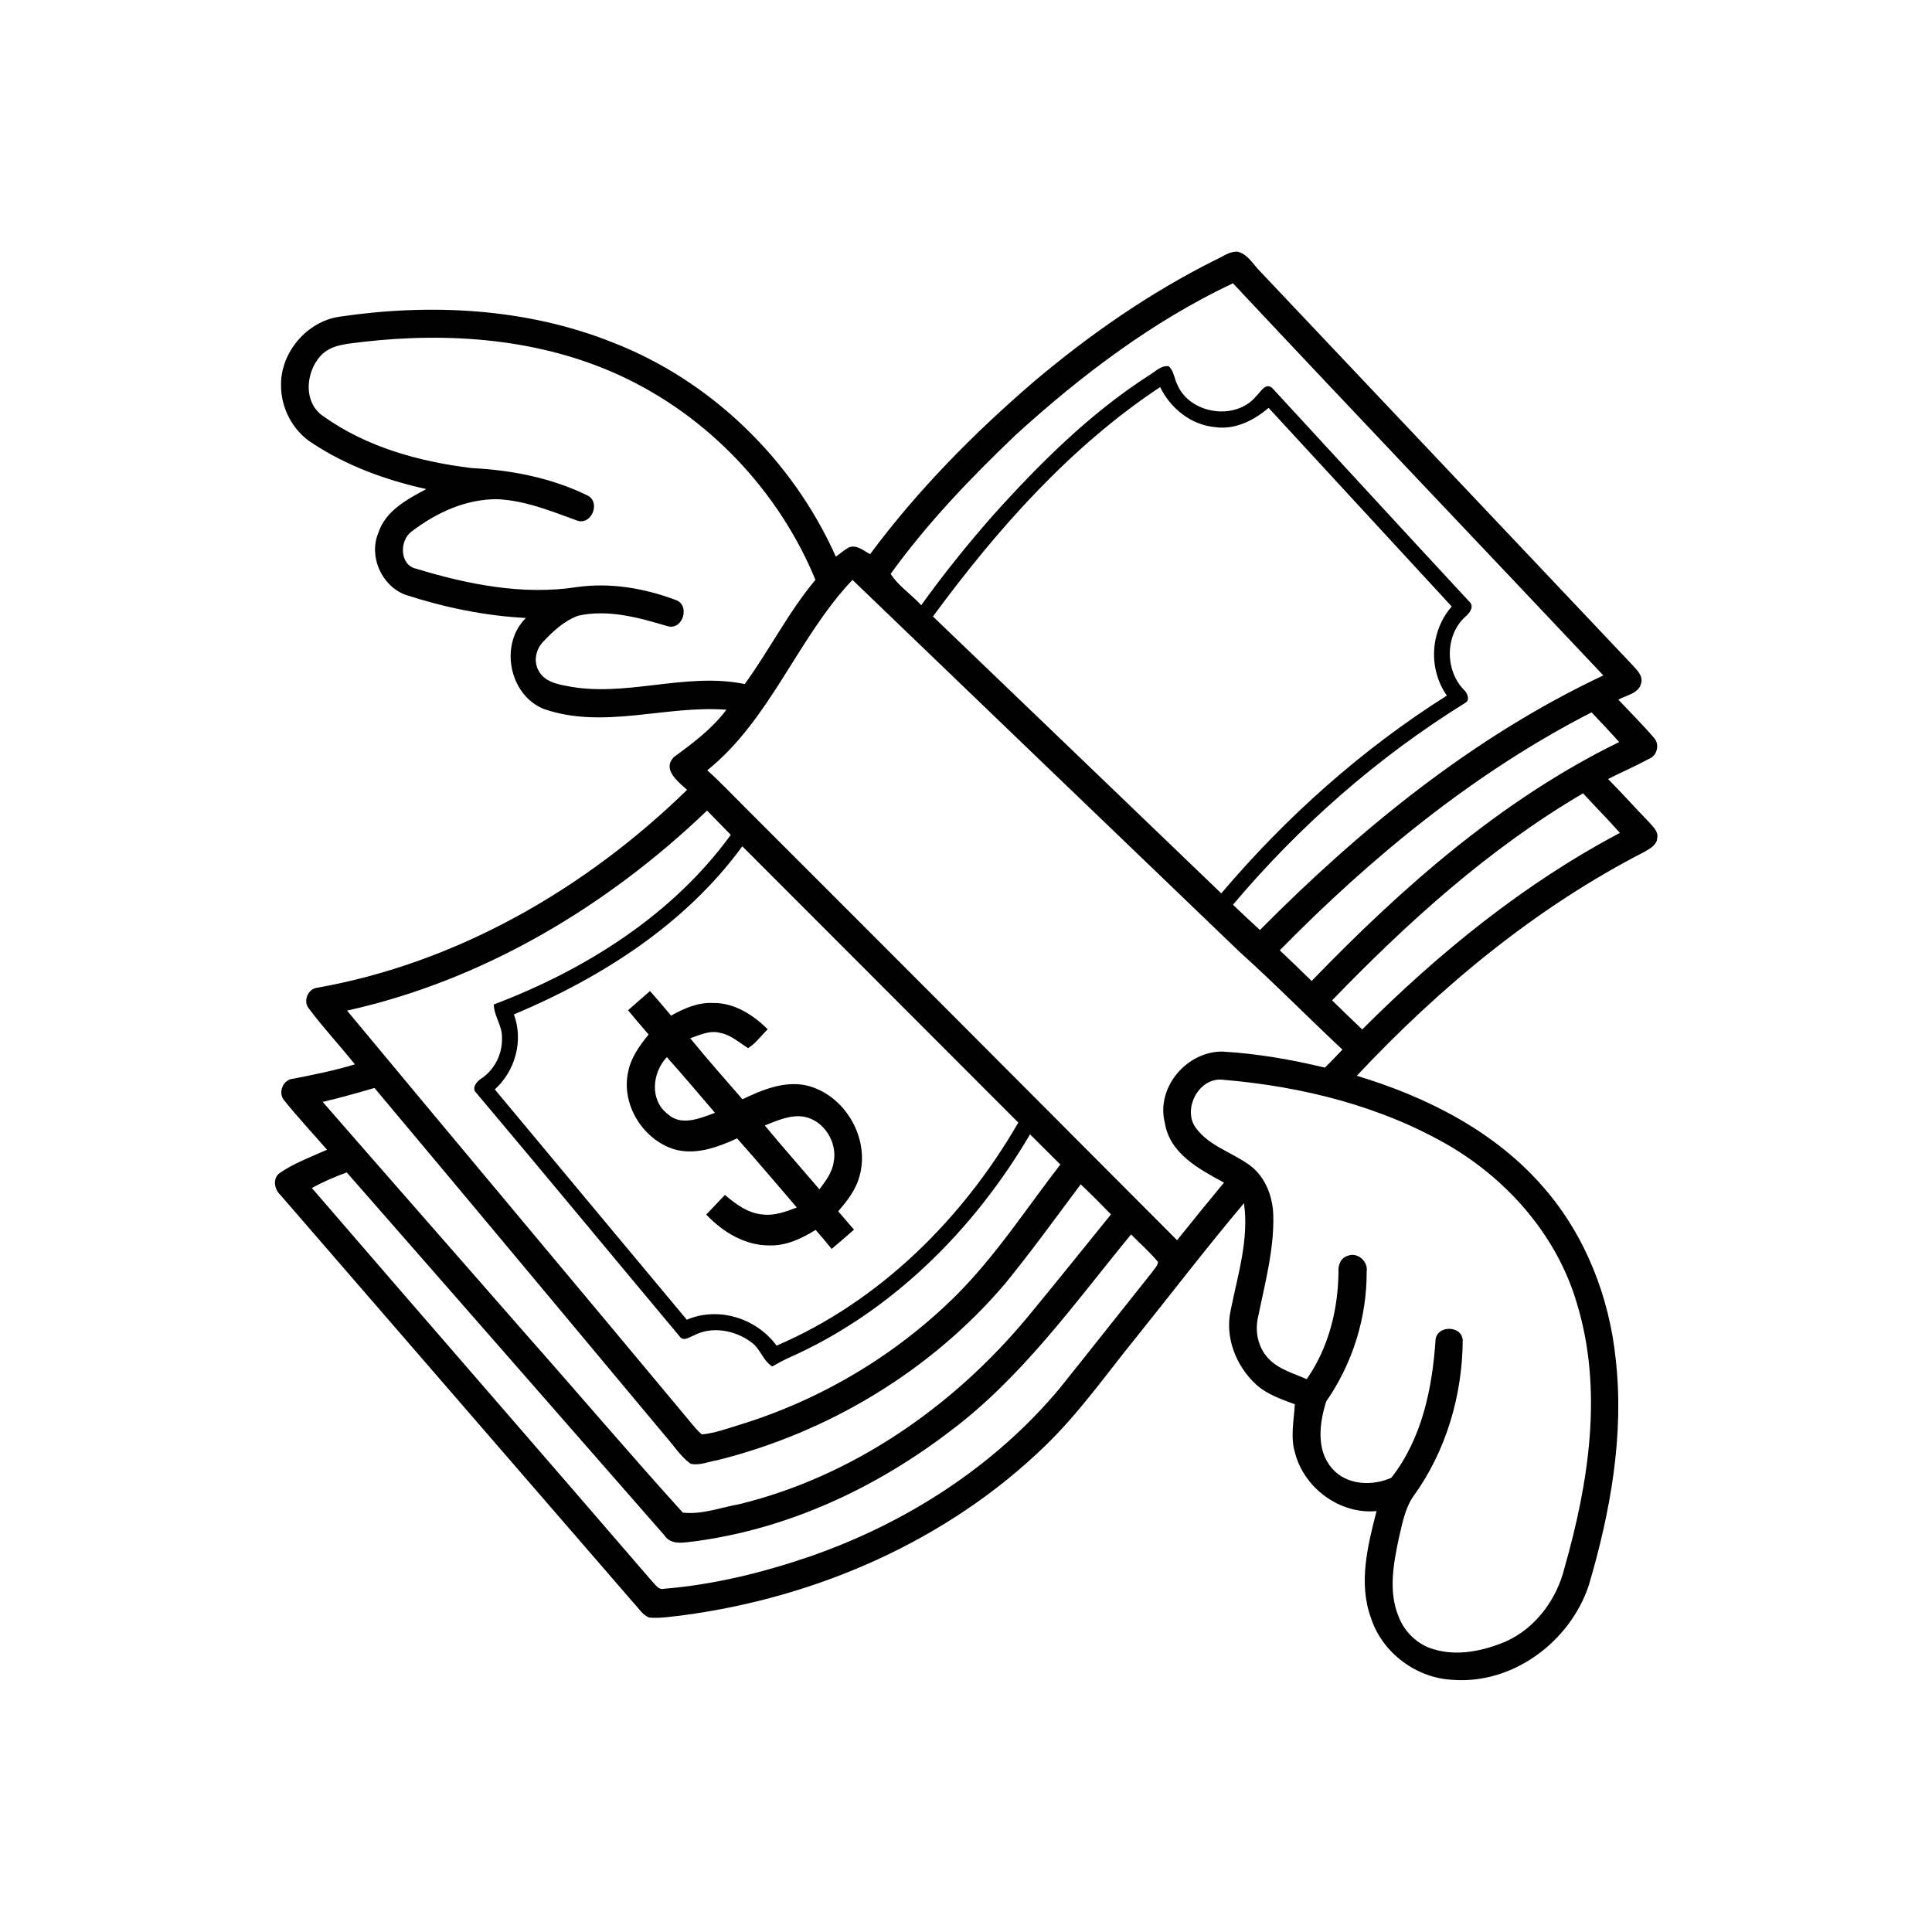 <svg width="512px" height="512px" viewBox="0 0 512 512" version="1.1" fill="currentColor" xmlns="http://www.w3.org/2000/svg">
  <path d=" M 321.97 68.95 C 323.91 68.10 325.78 66.56 327.99 66.70 C 330.76 67.39 332.12 70.16 334.04 72.02 C 366.94 106.78 399.79 141.58 432.70 176.33 C 433.83 177.63 435.40 179.02 434.95 180.96 C 434.36 183.80 431.02 184.22 428.87 185.41 C 432.05 188.79 435.35 192.06 438.37 195.59 C 439.87 197.27 439.16 200.24 437.08 201.07 C 433.50 203.00 429.77 204.61 426.16 206.45 C 429.86 210.21 433.39 214.14 437.06 217.93 C 438.02 219.09 439.51 220.29 439.19 222.00 C 439.13 223.94 437.23 224.89 435.79 225.75 C 406.96 240.55 381.67 261.53 359.57 285.09 C 378.18 290.71 396.35 299.88 409.19 314.83 C 420.12 327.42 426.45 343.59 428.17 360.09 C 430.48 380.34 426.76 400.73 421.05 420.12 C 416.10 435.04 400.96 446.40 385.00 445.17 C 375.32 444.74 366.31 438.01 363.32 428.78 C 359.94 419.54 362.45 409.61 364.80 400.45 C 355.12 401.38 345.66 394.40 343.21 385.09 C 341.91 380.86 342.91 376.44 343.14 372.14 C 339.55 370.81 335.79 369.55 332.90 366.92 C 327.54 362.03 324.53 354.34 326.16 347.15 C 328.02 337.85 331.03 328.44 329.67 318.85 C 319.76 330.61 310.41 342.84 300.77 354.83 C 293.03 364.38 285.92 374.52 277.05 383.09 C 251.19 408.23 216.51 423.36 180.95 428.07 C 177.99 428.40 175.01 428.94 172.03 428.67 C 170.28 427.99 169.29 426.22 168.03 424.93 C 136.82 388.82 105.54 352.78 74.31 316.68 C 72.74 315.22 72.18 312.42 74.02 310.94 C 77.89 308.24 82.38 306.62 86.66 304.69 C 82.86 300.30 78.87 296.07 75.26 291.54 C 73.60 289.50 75.04 286.04 77.71 285.87 C 83.20 284.79 88.70 283.71 94.05 282.06 C 90.03 277.04 85.62 272.32 81.77 267.16 C 80.36 265.35 81.51 262.31 83.73 261.82 C 120.99 255.30 155.18 235.56 182.08 209.32 C 179.77 207.21 175.34 203.86 178.62 200.62 C 183.65 196.91 188.71 193.15 192.50 188.09 C 176.36 186.84 159.91 193.38 144.08 187.87 C 134.91 184.16 132.29 170.71 139.37 163.77 C 128.46 163.20 117.69 160.97 107.32 157.58 C 101.09 155.19 97.64 147.37 100.28 141.18 C 102.18 135.33 107.92 132.32 112.97 129.61 C 102.27 127.24 91.78 123.43 82.62 117.35 C 77.52 114.06 74.40 108.03 74.48 101.98 C 74.39 93.35 81.35 85.22 89.89 83.94 C 114.05 80.35 139.42 81.61 162.29 90.72 C 188.49 100.86 210.10 121.93 221.51 147.53 C 222.65 146.68 223.75 145.74 225.00 145.06 C 227.10 144.26 228.85 145.98 230.59 146.85 C 243.16 129.93 258.05 114.83 274.02 101.11 C 288.75 88.67 304.70 77.58 321.97 68.95 M 269.17 115.26 C 257.22 126.66 245.72 138.66 236.04 152.07 C 238.02 155.28 241.56 157.53 244.14 160.39 C 249.99 152.22 256.30 144.39 262.92 136.84 C 275.39 122.94 288.77 109.59 304.55 99.44 C 306.19 98.52 307.66 96.73 309.73 97.07 C 311.10 98.26 311.16 100.30 311.97 101.86 C 315.28 109.78 327.45 111.61 332.91 104.98 C 334.03 103.96 335.34 101.32 337.11 102.78 C 354.53 121.67 371.91 140.61 389.39 159.45 C 390.81 160.74 389.45 162.49 388.36 163.41 C 382.88 168.33 382.91 177.72 388.02 182.88 C 388.89 183.66 389.65 185.62 388.28 186.29 C 365.08 200.66 344.34 218.91 326.75 239.76 C 329.11 242.02 331.47 244.27 333.90 246.46 C 360.55 219.56 390.48 195.21 424.90 178.99 C 392.21 144.32 359.33 109.83 326.74 75.07 C 305.47 85.12 286.51 99.48 269.17 115.26 M 96.11 90.61 C 92.54 91.11 88.55 91.15 85.66 93.62 C 81.04 97.76 80.04 106.52 85.66 110.29 C 97.12 118.50 111.11 122.34 124.94 124.04 C 135.49 124.56 146.16 126.63 155.68 131.30 C 159.25 133.06 156.83 139.20 153.02 137.98 C 146.20 135.50 139.32 132.68 131.97 132.30 C 123.55 132.17 115.56 135.87 109.00 140.92 C 105.83 143.30 105.88 149.75 110.28 150.71 C 124.00 154.88 138.56 157.80 152.91 155.58 C 161.71 154.34 170.75 155.87 179.01 158.98 C 182.99 160.24 181.05 167.06 176.97 165.96 C 169.31 163.68 161.16 161.39 153.15 163.18 C 149.53 164.54 146.59 167.25 143.98 170.03 C 141.93 172.10 141.28 175.51 142.90 178.02 C 144.33 180.47 147.24 181.23 149.84 181.72 C 165.64 185.04 181.52 178.01 197.36 181.28 C 203.91 172.28 208.93 162.23 216.10 153.66 C 206.37 130.03 187.54 110.21 164.32 99.52 C 143.12 89.74 119.07 87.96 96.11 90.61 M 247.24 163.37 C 272.73 187.81 298.17 212.30 323.65 236.75 C 340.85 216.48 360.93 198.55 383.43 184.34 C 378.45 177.22 379.01 167.27 384.72 160.73 C 368.55 143.17 352.35 125.65 336.19 108.09 C 332.31 111.40 327.33 113.94 322.08 113.20 C 315.69 112.64 310.20 108.26 307.45 102.58 C 283.49 118.47 264.18 140.37 247.24 163.37 M 187.43 204.14 C 190.84 207.19 193.98 210.51 197.21 213.74 C 235.51 252.00 273.74 290.33 311.94 328.67 C 316.05 323.55 320.18 318.45 324.37 313.40 C 317.81 309.86 309.96 305.70 308.69 297.54 C 306.30 288.18 314.54 278.58 323.97 278.68 C 333.13 279.21 342.21 280.78 351.12 282.94 C 352.69 281.37 354.23 279.77 355.76 278.16 C 346.63 269.62 337.88 260.70 328.59 252.34 C 294.36 219.46 260.11 186.58 225.91 153.67 C 211.30 169.12 204.24 190.59 187.43 204.14 M 339.15 251.84 C 341.98 254.53 344.81 257.22 347.60 259.97 C 371.53 235.19 397.93 211.89 429.09 196.65 C 426.71 193.98 424.25 191.37 421.78 188.78 C 390.75 204.68 363.50 227.06 339.15 251.84 M 419.53 210.24 C 394.61 224.85 373.01 244.42 353.02 265.10 C 355.65 267.70 358.31 270.27 361.00 272.81 C 381.30 252.54 403.83 234.17 429.29 220.73 C 426.13 217.14 422.75 213.76 419.53 210.24 M 91.97 267.82 C 122.09 304.11 152.44 340.21 182.62 376.45 C 183.68 377.73 184.71 379.07 186.00 380.14 C 189.41 379.80 192.64 378.62 195.89 377.62 C 217.41 371.03 237.33 359.22 253.31 343.36 C 263.84 332.87 271.95 320.33 281.00 308.61 C 278.33 305.94 275.64 303.29 272.97 300.61 C 258.06 326.01 236.09 347.88 208.94 359.87 C 207.47 360.55 206.06 361.34 204.65 362.13 C 202.20 360.60 201.52 357.50 199.24 355.81 C 194.96 352.55 188.73 351.31 183.84 353.92 C 182.78 354.30 181.60 355.30 180.45 354.57 C 162.36 332.95 144.40 311.20 126.23 289.64 C 124.78 288.26 126.50 286.44 127.74 285.69 C 131.19 283.32 133.18 279.15 133.03 274.99 C 133.14 271.87 130.92 269.30 130.86 266.20 C 155.12 257.00 178.24 242.48 193.66 221.25 C 191.55 219.11 189.46 216.97 187.38 214.81 C 160.86 240.22 128.04 259.83 91.97 267.82 M 136.19 268.83 C 138.76 275.79 136.57 283.76 131.13 288.71 C 148.07 309.07 165.05 329.40 182.01 349.74 C 190.41 346.17 200.47 349.33 205.80 356.61 C 233.08 344.91 255.14 323.00 269.86 297.49 C 245.49 273.07 221.11 248.67 196.72 224.28 C 181.67 244.89 159.44 259.07 136.19 268.83 M 317.00 299.02 C 320.39 303.57 326.06 305.24 330.57 308.37 C 335.06 311.27 337.26 316.71 337.43 321.91 C 337.69 331.06 335.25 339.96 333.44 348.85 C 332.50 352.68 333.32 356.99 336.05 359.91 C 338.75 362.86 342.74 363.93 346.29 365.49 C 352.08 357.20 354.64 346.99 354.71 336.96 C 354.59 335.27 355.30 333.37 357.06 332.84 C 359.66 331.66 362.65 334.28 362.18 337.01 C 362.24 349.22 358.43 361.37 351.46 371.39 C 349.67 377.05 348.73 384.24 352.97 389.09 C 356.76 393.61 363.66 393.91 368.72 391.62 C 376.84 381.27 379.60 367.86 380.44 355.00 C 380.89 351.17 387.29 351.21 387.64 355.08 C 387.56 369.76 383.22 384.62 374.54 396.55 C 372.32 399.79 371.64 403.74 370.74 407.48 C 369.30 414.28 367.89 421.65 370.61 428.33 C 372.16 432.47 375.65 435.85 379.93 437.07 C 386.27 438.99 393.08 437.52 399.04 435.02 C 407.01 431.44 412.61 423.77 414.64 415.39 C 421.08 392.76 424.90 368.16 417.83 345.20 C 412.62 327.63 399.87 312.99 384.25 303.73 C 365.98 293.09 344.96 287.89 324.02 286.14 C 317.67 285.43 313.18 294.10 317.00 299.02 M 85.51 292.01 C 103.59 312.76 121.76 333.43 139.87 354.15 C 153.61 369.67 167.03 385.50 180.95 400.85 C 186.02 401.46 191.00 399.48 195.95 398.62 C 225.98 391.26 252.55 372.79 272.19 349.19 C 279.68 340.13 287.02 330.95 294.42 321.83 C 291.80 319.12 289.14 316.45 286.40 313.86 C 279.75 322.73 273.27 331.75 266.24 340.33 C 246.59 363.38 219.38 379.69 190.05 386.98 C 187.73 387.35 185.33 388.46 182.99 387.90 C 180.33 385.94 178.55 383.07 176.38 380.63 C 150.67 349.86 125.01 319.04 99.24 288.32 C 94.69 289.64 90.13 290.95 85.51 292.01 M 82.65 314.84 C 112.64 349.64 142.83 384.26 172.81 419.07 C 173.70 419.90 174.49 421.44 175.97 421.04 C 189.18 419.96 202.16 416.76 214.68 412.47 C 240.07 403.66 263.58 388.62 280.86 367.88 C 289.03 357.70 297.09 347.43 305.24 337.24 C 305.80 336.33 306.80 335.55 306.89 334.43 C 304.71 331.81 302.13 329.56 299.75 327.13 C 284.70 345.45 270.75 365.16 251.54 379.47 C 231.90 394.46 208.66 405.23 184.05 408.47 C 181.34 408.75 177.90 409.62 176.10 406.91 C 148.06 374.82 119.95 342.78 91.89 310.70 C 88.73 311.88 85.60 313.18 82.65 314.84 Z" />
  <path d=" M 166.43 267.73 C 168.36 266.02 170.31 264.32 172.26 262.63 C 174.15 264.77 176.00 266.96 177.84 269.15 C 181.25 267.24 184.98 265.60 188.99 265.80 C 194.61 265.73 199.58 268.94 203.44 272.76 C 201.74 274.44 200.28 276.51 198.26 277.77 C 195.89 276.31 193.76 274.29 190.94 273.74 C 188.17 272.96 185.47 274.26 182.91 275.15 C 187.40 280.64 192.09 285.97 196.75 291.31 C 201.98 288.84 207.74 286.40 213.63 287.63 C 223.86 290.01 230.68 301.67 227.76 311.75 C 226.83 315.33 224.48 318.25 222.14 321.02 C 223.53 322.63 224.92 324.25 226.32 325.87 C 224.37 327.60 222.39 329.30 220.39 330.97 C 219.01 329.27 217.60 327.59 216.16 325.94 C 212.48 328.20 208.39 330.17 203.96 330.05 C 197.43 330.11 191.54 326.48 187.16 321.88 C 188.81 320.15 190.47 318.41 192.11 316.67 C 194.97 319.08 198.16 321.50 202.02 321.84 C 205.20 322.26 208.25 321.10 211.17 320.00 C 205.90 313.89 200.71 307.71 195.34 301.69 C 190.07 304.08 184.13 306.30 178.33 304.47 C 170.21 301.73 164.59 292.57 166.46 284.07 C 167.20 280.28 169.49 277.08 171.89 274.16 C 170.05 272.03 168.22 269.90 166.43 267.73 M 176.89 295.18 C 180.49 298.58 185.54 296.35 189.48 294.91 C 185.25 289.97 181.05 285.00 176.72 280.15 C 172.85 284.26 172.10 291.46 176.89 295.18 M 202.68 298.26 C 207.41 303.99 212.34 309.54 217.16 315.19 C 218.76 313.03 220.50 310.80 220.91 308.06 C 222.04 302.85 218.41 296.92 213.08 295.94 C 209.44 295.35 205.98 296.97 202.68 298.26 Z" />
</svg>
